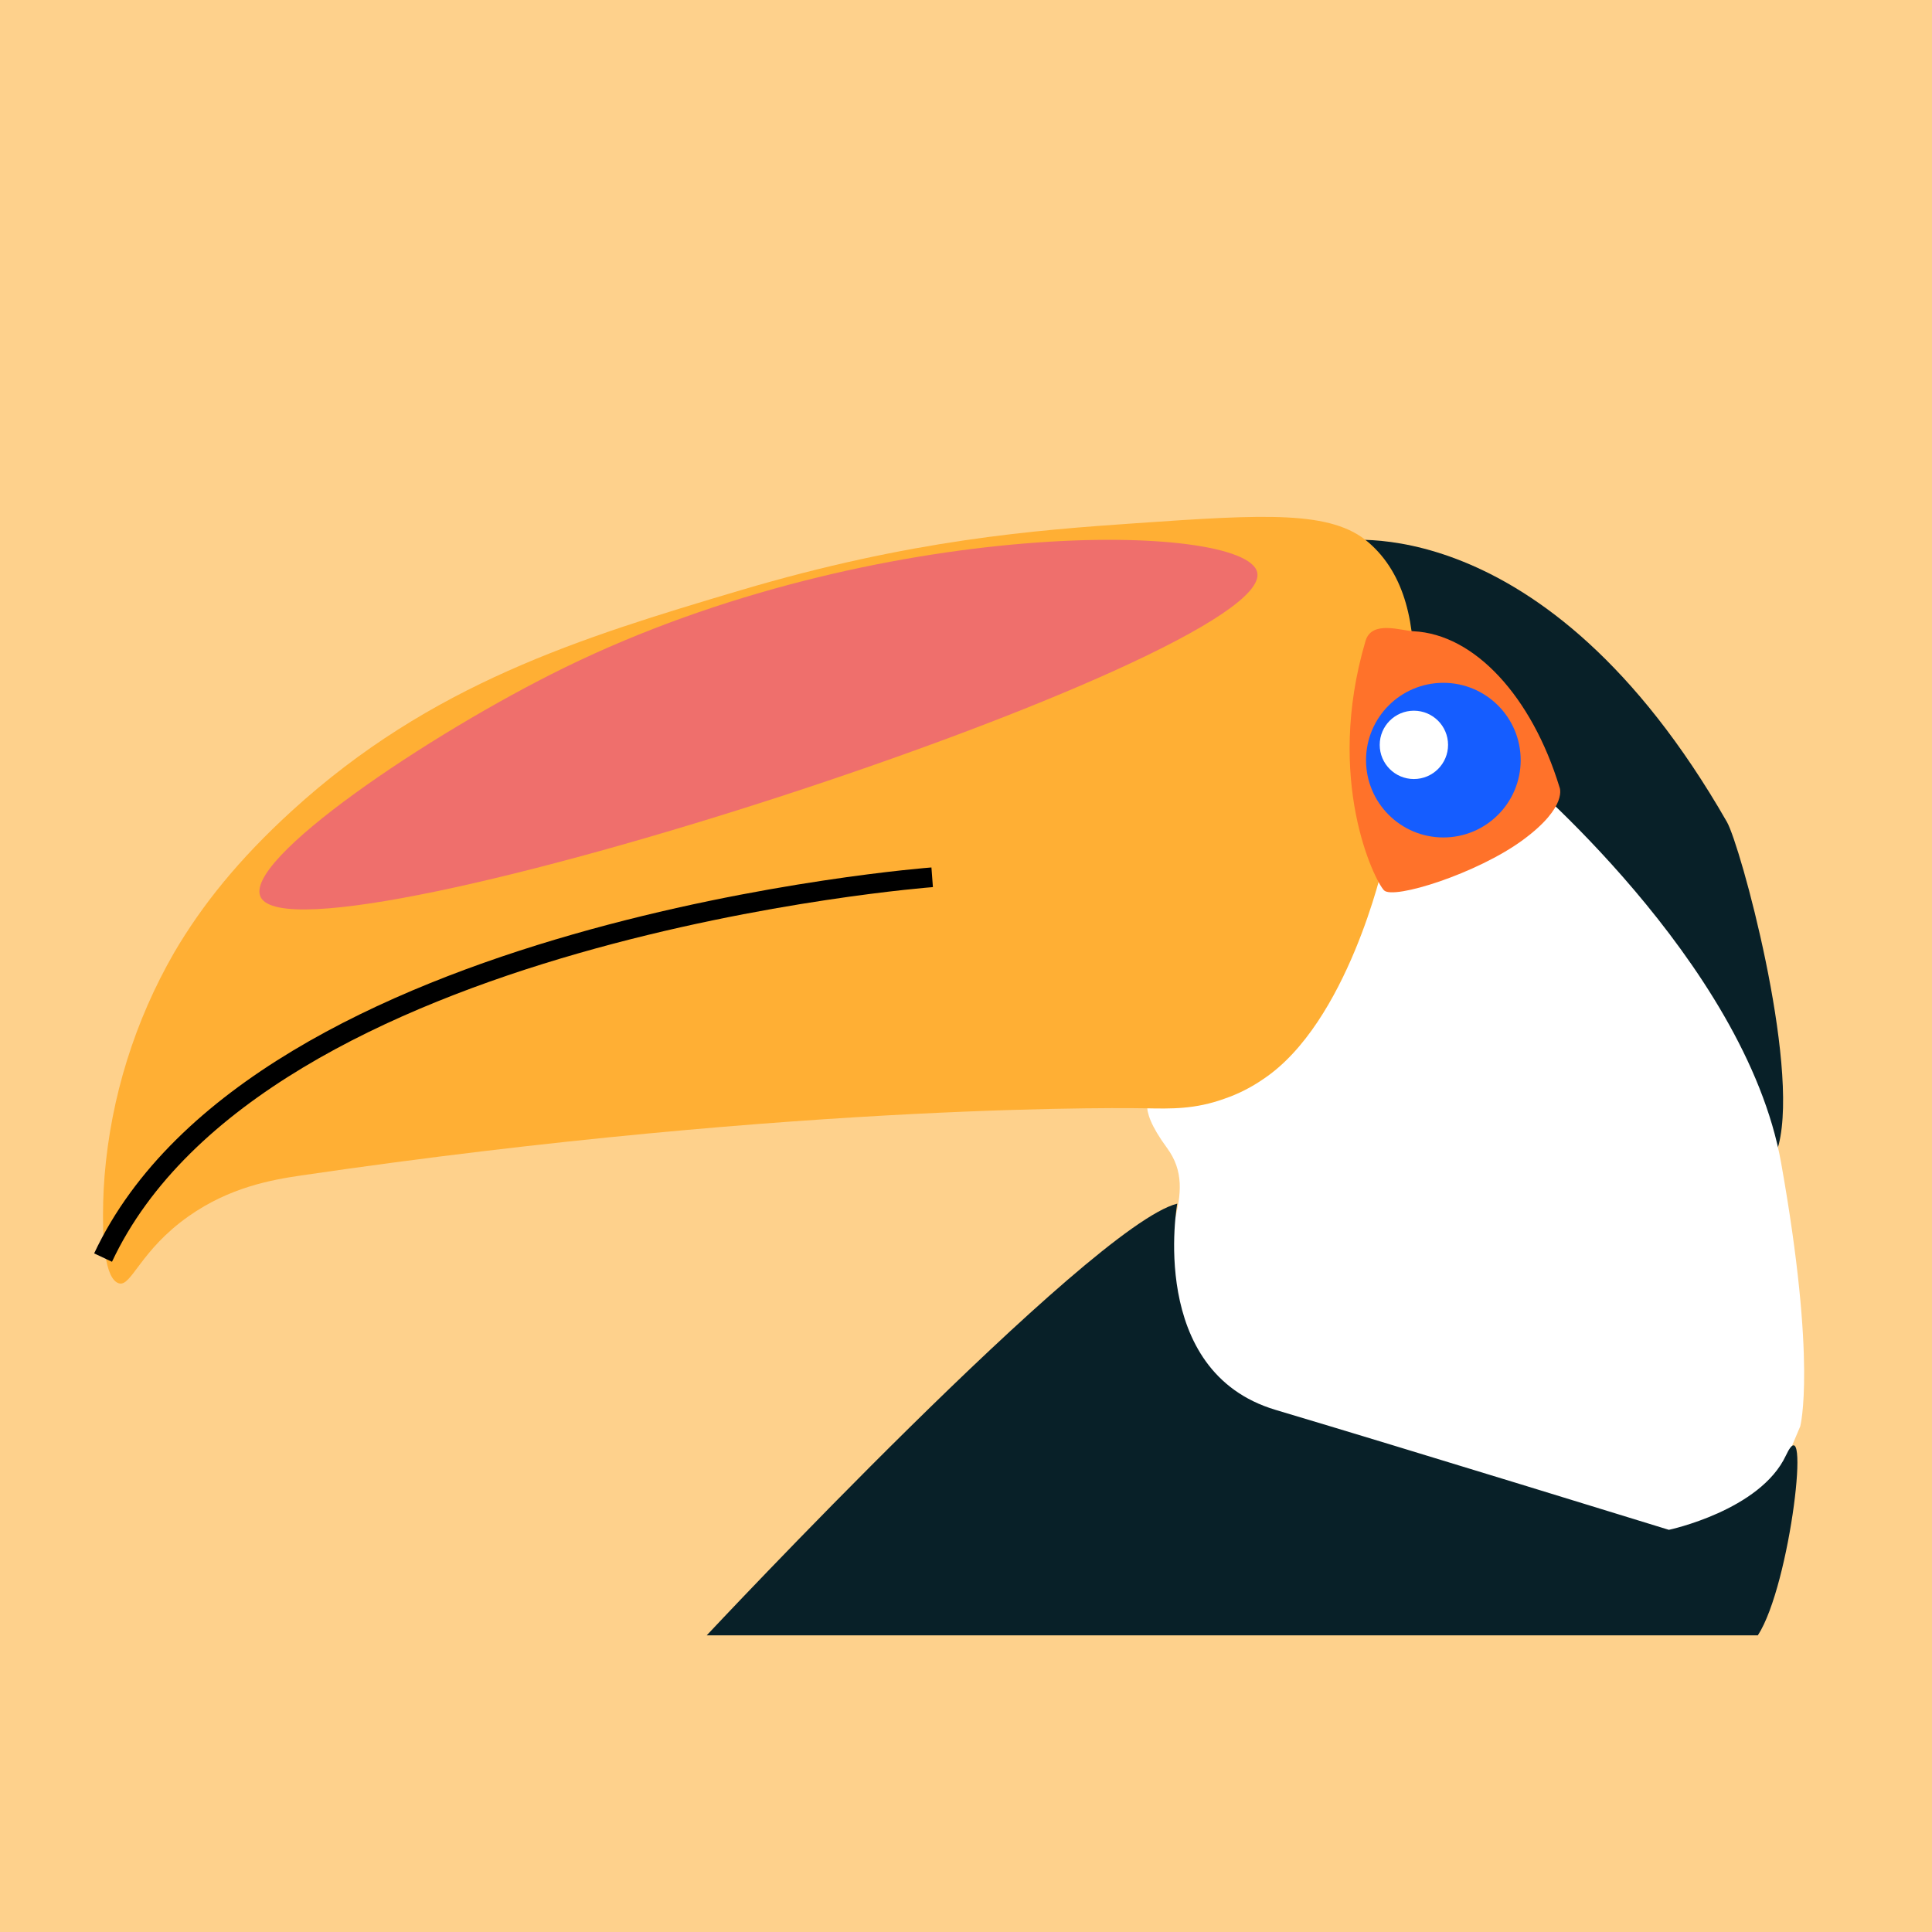 <svg width="49" height="49" viewBox="0 0 49 49" fill="none" xmlns="http://www.w3.org/2000/svg">
<path d="M49 0H0V49H49V0Z" fill="#FED18C"/>
<path d="M33.918 13.728C33.918 13.728 39.153 12.74 43.798 20.845C44.14 21.442 45.639 26.933 45.113 29.028C44.587 31.123 33.918 13.728 33.918 13.728Z" fill="#082028"/>
<path d="M33.373 21.648C33.373 21.648 35.5 21.699 38.42 19.509C38.42 19.509 44.259 24.376 45.172 29.485C46.084 34.594 45.658 36.176 45.658 36.176L44.32 39.339C44.32 39.339 39.94 40.434 30.634 35.871C30.634 35.871 29.113 35.504 29.235 33.499C29.357 31.495 30.451 30.276 29.602 29.12C28.753 27.964 29.228 27.807 29.228 27.807C29.228 27.807 34.448 22.784 33.373 21.648Z" fill="white"/>
<path d="M31.06 27.864C30.309 28.137 29.705 28.121 29.052 28.109C29.052 28.109 20.503 27.926 7.641 29.812C6.885 29.923 5.825 30.112 4.783 30.847C3.558 31.71 3.332 32.638 3.019 32.549C2.835 32.497 2.729 32.207 2.672 31.833C2.641 31.609 2.622 31.384 2.616 31.159C2.606 30.713 2.617 30.267 2.652 29.823C2.815 27.827 3.418 25.893 4.418 24.158C5.125 22.952 6.059 21.792 7.398 20.569C10.927 17.346 14.717 16.177 18.773 14.973C23.116 13.684 26.236 13.448 28.809 13.27C32.102 13.042 33.767 12.945 34.709 13.757C36.583 15.372 35.757 18.913 35.082 21.918C35.082 21.918 34.179 25.945 32.038 27.369C31.736 27.578 31.407 27.745 31.06 27.864Z" fill="#FFAF34"/>
<path d="M6.615 22.76C6.117 21.832 10.887 18.611 14.323 16.93C22.268 13.046 31.576 13.235 31.885 14.512C32.41 16.679 7.666 24.723 6.615 22.76Z" fill="#EF6F6C"/>
<path d="M34.633 16.255C34.791 15.723 35.535 15.996 35.849 16.01C37.402 16.085 38.85 17.67 39.552 19.963C39.552 19.963 39.784 20.45 38.626 21.302C37.469 22.154 35.34 22.824 35.102 22.581C34.864 22.337 33.592 19.783 34.633 16.255Z" fill="#FF722A"/>
<path d="M36.607 21.24C37.69 21.24 38.568 20.362 38.568 19.279C38.568 18.196 37.69 17.318 36.607 17.318C35.524 17.318 34.646 18.196 34.646 19.279C34.646 20.362 35.524 21.24 36.607 21.24Z" fill="#155DFF"/>
<path d="M35.859 19.758C36.338 19.758 36.726 19.37 36.726 18.892C36.726 18.413 36.338 18.025 35.859 18.025C35.381 18.025 34.993 18.413 34.993 18.892C34.993 19.37 35.381 19.758 35.859 19.758Z" fill="white"/>
<path d="M23.642 22.25C23.642 22.25 6.541 23.536 2.614 31.895" stroke="black" stroke-width="0.5" stroke-miterlimit="10"/>
<path d="M29.858 30.527C29.858 30.527 29.086 34.785 32.352 35.758C35.618 36.731 42.327 38.8 42.327 38.8C42.327 38.8 44.643 38.31 45.295 36.914C45.948 35.518 45.414 40.199 44.583 41.476H17.924C17.924 41.476 27.661 31.074 29.858 30.527Z" fill="#082028"/>
</svg>
